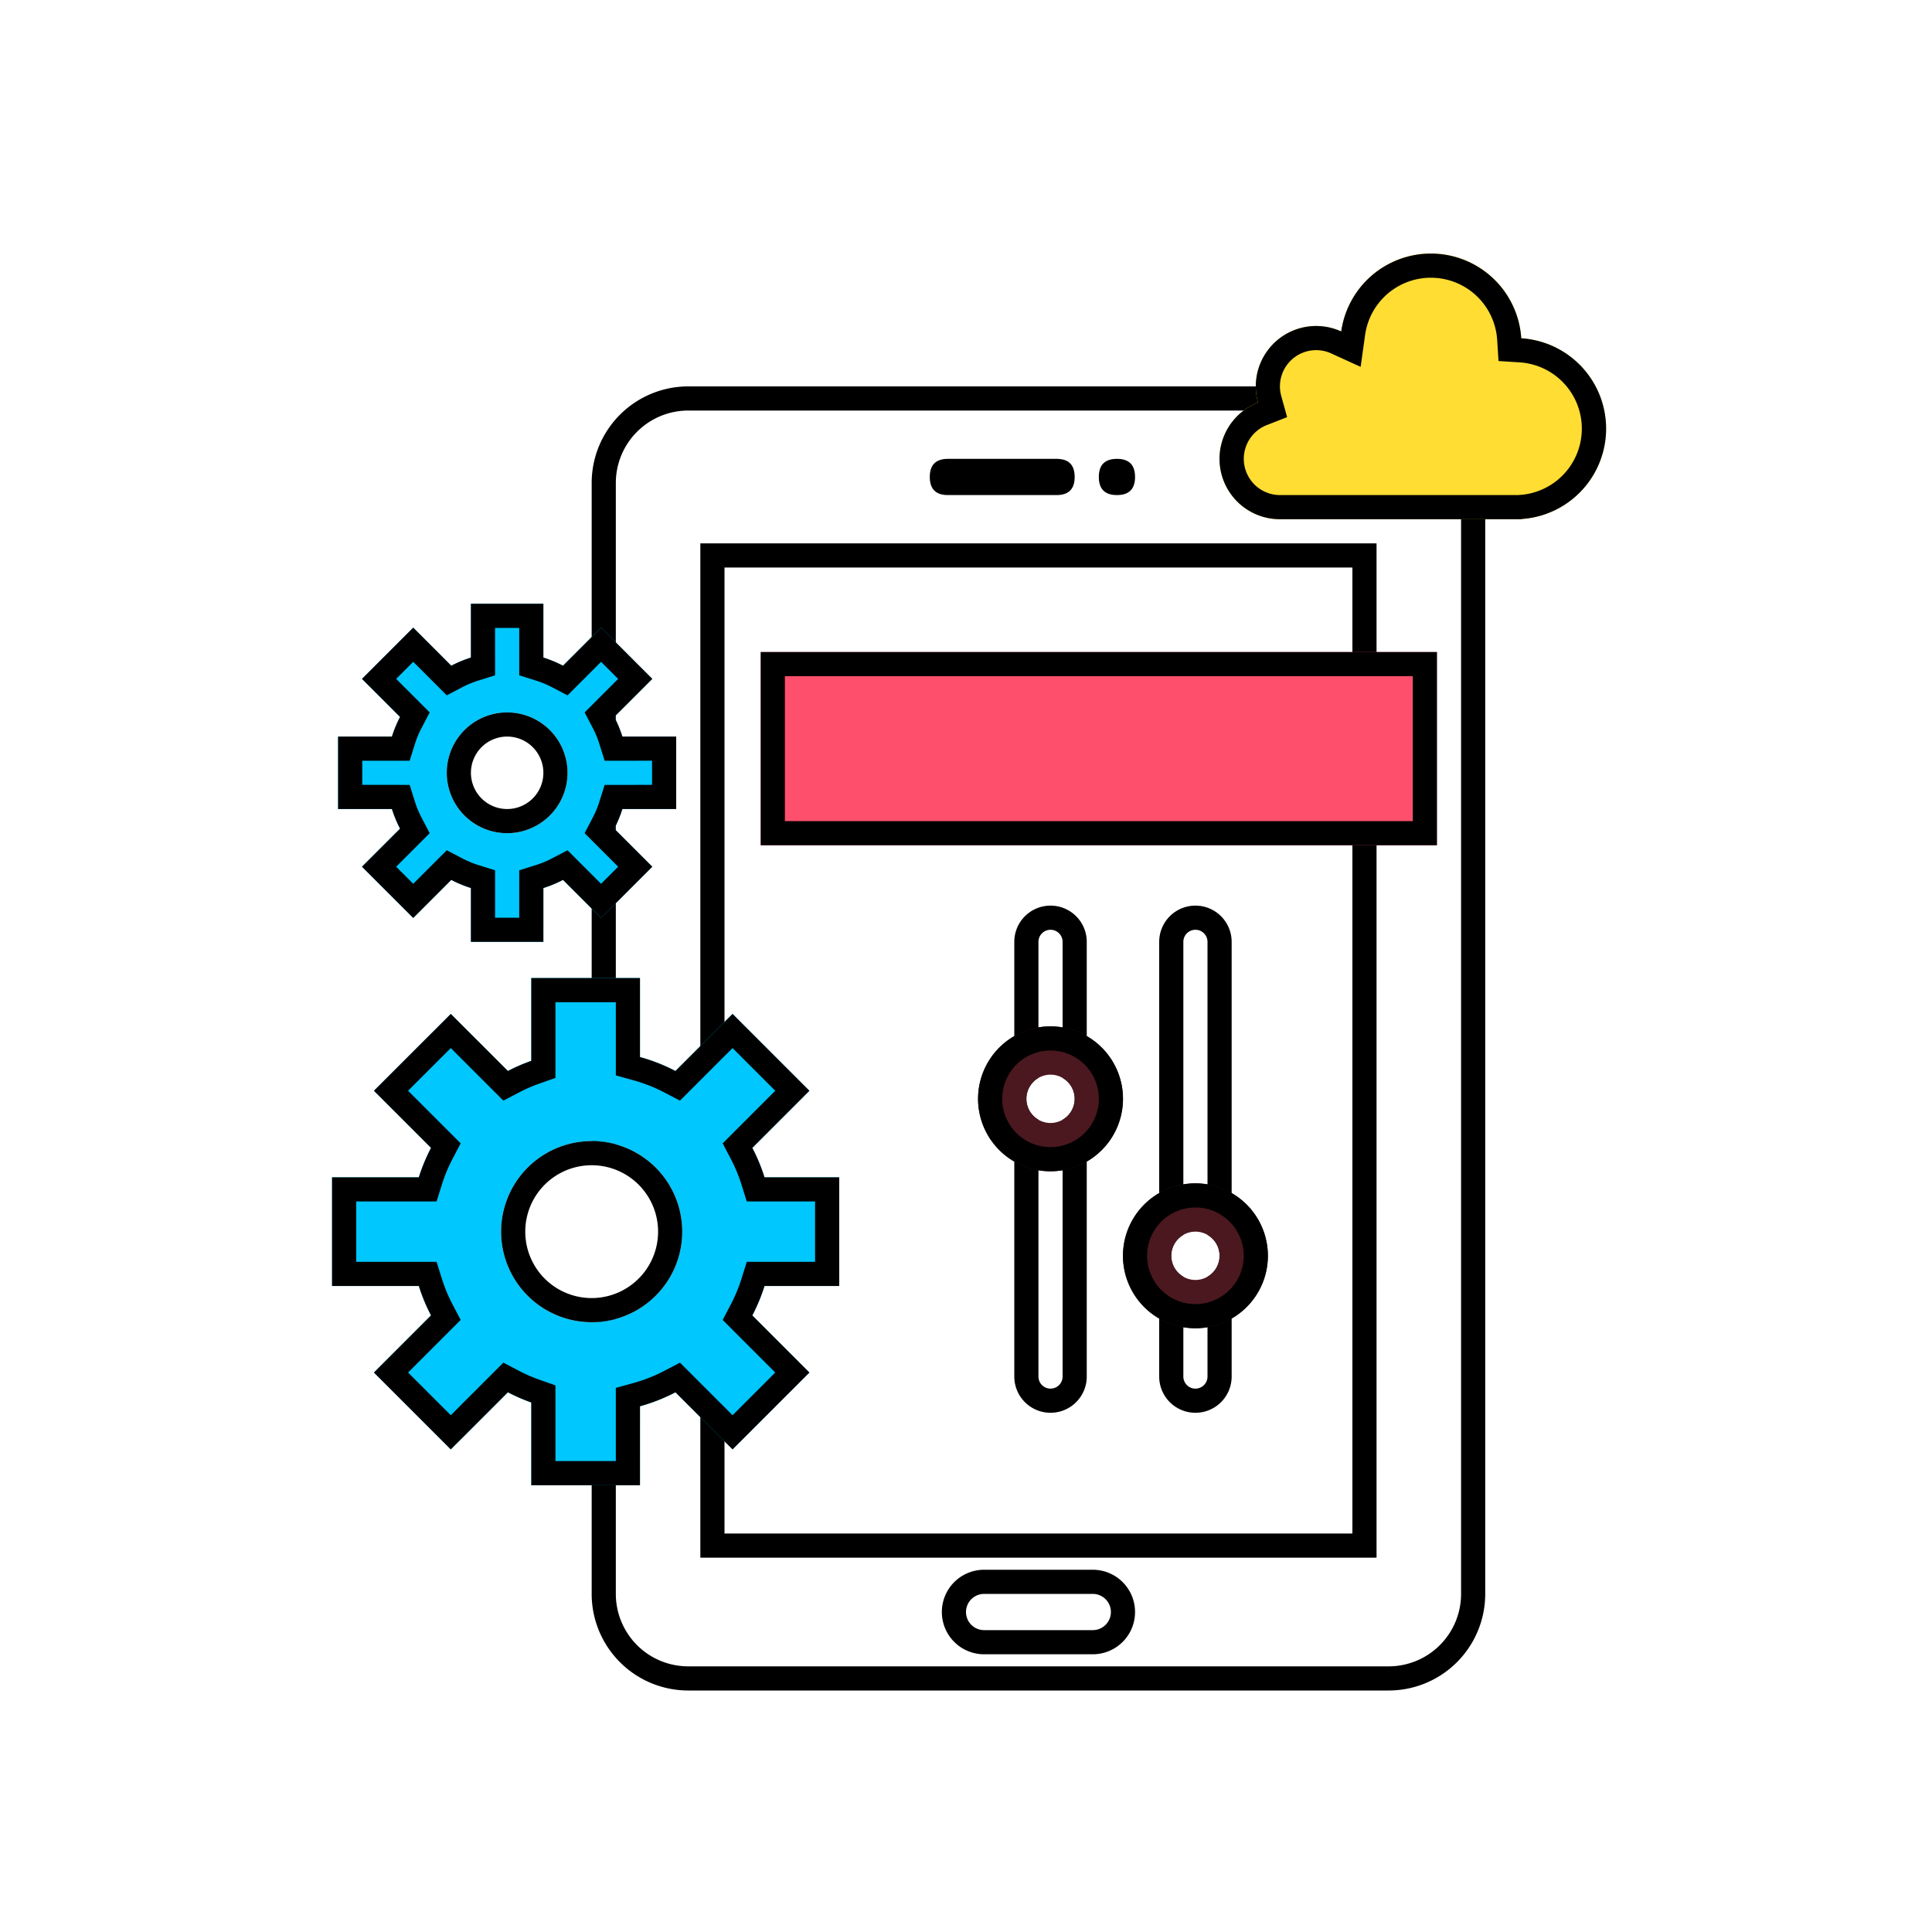 <svg xmlns="http://www.w3.org/2000/svg" viewBox="0 0 1024 1024" width="200" height="200"><path d="M729.6 288v537.6H371.2V288h358.4z m-12.8 12.8H384v512h332.8V300.8z" fill="#000000" /><path d="M403.2 345.6h358.4v102.4H403.2z" fill="#FE506C" /><path d="M761.6 345.6v102.4H403.2V345.6h358.4z m-12.8 12.8H416v76.8h332.8V358.4zM556.8 480a19.2 19.2 0 0 1 19.2 19.2v230.4a19.2 19.2 0 0 1-38.4 0V499.2a19.2 19.2 0 0 1 19.2-19.2z m0 12.8a6.4 6.4 0 0 0-6.4 6.4v72.115a12.8 12.8 0 0 0 0 22.17V729.6a6.4 6.4 0 1 0 12.8 0l0.006-136.115a12.8 12.8 0 0 0 0-22.17L563.2 499.2a6.4 6.4 0 0 0-6.4-6.4zM633.6 480a19.2 19.2 0 0 1 19.2 19.2v230.4a19.2 19.2 0 0 1-38.4 0V499.2a19.2 19.2 0 0 1 19.2-19.2z m0 12.8a6.4 6.4 0 0 0-6.4 6.4v155.315a12.8 12.8 0 0 0 0 22.17V729.6a6.4 6.4 0 1 0 12.8 0l0.006-52.915a12.8 12.8 0 0 0 0-22.17L640 499.2a6.4 6.4 0 0 0-6.4-6.4z" fill="#000000" /><path d="M556.8 544a38.4 38.4 0 1 1 0 76.8 38.4 38.4 0 0 1 0-76.8z m0 25.6a12.8 12.8 0 1 0 0 25.6 12.8 12.8 0 0 0 0-25.6zM633.6 627.2a38.4 38.4 0 1 1 0 76.8 38.4 38.4 0 0 1 0-76.8z m0 25.6a12.8 12.8 0 1 0 0 25.6 12.8 12.8 0 0 0 0-25.6z" fill="#4B1820" /><path d="M556.8 544a38.4 38.4 0 1 1 0 76.8 38.4 38.4 0 0 1 0-76.8z m0 12.8a25.6 25.6 0 1 0 0 51.2 25.6 25.6 0 0 0 0-51.2zM633.6 627.2a38.4 38.4 0 1 1 0 76.8 38.4 38.4 0 0 1 0-76.8z m0 12.8a25.6 25.6 0 1 0 0 51.2 25.6 25.6 0 0 0 0-51.2z" fill="#000000" /><path d="M736 204.8a51.2 51.2 0 0 1 51.2 51.2v588.8a51.2 51.2 0 0 1-51.2 51.2H364.8a51.2 51.2 0 0 1-51.2-51.2v-144c4.435 0 8.73-0.602 12.8-1.728V844.8a38.4 38.4 0 0 0 38.4 38.4h371.2a38.4 38.4 0 0 0 38.4-38.4V256a38.4 38.4 0 0 0-38.4-38.4H364.8a38.4 38.4 0 0 0-38.4 38.4v350.528a48.051 48.051 0 0 0-12.8-1.728V256a51.2 51.2 0 0 1 51.2-51.2h371.2z" fill="#000000" /><path d="M579.2 832a22.4 22.4 0 1 1 0 44.8h-57.6a22.4 22.4 0 1 1 0-44.8h57.6z m0 12.8h-57.6a9.6 9.6 0 0 0 0 19.2h57.6a9.6 9.6 0 0 0 0-19.2z" fill="#000000" /><path d="M492.8 243.2m9.6 0l57.6 0q9.6 0 9.6 9.6l0 0q0 9.6-9.6 9.6l-57.6 0q-9.6 0-9.6-9.6l0 0q0-9.6 9.6-9.6Z" fill="#000000" /><path d="M582.4 243.2m9.6 0l0 0q9.6 0 9.6 9.6l0 0q0 9.6-9.6 9.6l0 0q-9.6 0-9.6-9.6l0 0q0-9.6 9.6-9.6Z" fill="#000000" /><path d="M678.4 275.2a32 32 0 0 1-11.635-61.824 32 32 0 0 1 44.102-37.709 48 48 0 0 1 95.437 3.629A48 48 0 0 1 806.4 275.098L806.4 275.2h-128z" fill="#FFDD33" /><path d="M758.4 134.4a48 48 0 0 1 47.904 44.896A48 48 0 0 1 806.4 275.098L806.4 275.2h-128a32 32 0 0 1-11.635-61.824 32 32 0 0 1 44.102-37.709A48 48 0 0 1 758.4 134.4z m0 12.8a35.2 35.2 0 0 0-34.854 30.246l-2.381 16.992-15.61-7.123a19.2 19.2 0 0 0-26.458 22.624l3.11 11.155-10.784 4.211A19.213 19.213 0 0 0 678.4 262.4h125.901l1.261-0.077a35.2 35.2 0 0 0 32.806-33.664L838.4 227.2a35.2 35.2 0 0 0-32.915-35.13l-11.238-0.717-0.717-11.238a35.2 35.2 0 0 0-32.224-32.794l-1.446-0.09L758.4 147.2z" fill="#000000" /><path d="M288 320v28.531a63.603 63.603 0 0 1 10.406 4.314l20.173-20.179 27.155 27.155-20.179 20.173c1.728 3.309 3.181 6.784 4.314 10.406H358.4v38.4h-28.531a63.603 63.603 0 0 1-4.314 10.406l20.179 20.173-27.155 27.155-20.173-20.179c-3.309 1.728-6.784 3.174-10.4 4.314L288 499.2h-38.4v-28.531a63.603 63.603 0 0 1-10.406-4.314l-20.173 20.179-27.155-27.155 20.179-20.173A63.603 63.603 0 0 1 207.731 428.8L179.2 428.8v-38.4h28.531a63.603 63.603 0 0 1 4.314-10.406l-20.179-20.173 27.155-27.155 20.173 20.179A63.603 63.603 0 0 1 249.6 348.531V320h38.4z m-19.2 57.6a32 32 0 1 0 0 64 32 32 0 0 0 0-64zM339.2 518.4v41.856a95.36 95.36 0 0 1 18.803 7.405l30.272-30.259 40.723 40.73-30.259 30.272c2.592 4.96 4.762 10.176 6.464 15.603L444.8 624v57.6h-39.597a95.398 95.398 0 0 1-6.464 15.603l30.259 30.272-40.73 40.723-30.272-30.259a95.36 95.36 0 0 1-18.79 7.411L339.2 787.2h-57.6v-43.866a95.45 95.45 0 0 1-12.403-5.395l-30.272 30.259-40.723-40.73 30.259-30.272a95.398 95.398 0 0 1-6.464-15.597H176v-57.6h45.99c1.709-5.421 3.878-10.637 6.47-15.603l-30.259-30.272 40.73-40.723 30.272 30.259A95.45 95.45 0 0 1 281.6 562.266V518.4h57.6z m-25.6 86.4a48 48 0 1 0 0 96 48 48 0 0 0 0-96z" fill="#00C7FE" /><path d="M288 320v28.531a63.603 63.603 0 0 1 10.406 4.314l20.173-20.179 27.155 27.155-20.179 20.173c1.728 3.309 3.181 6.784 4.314 10.406H358.4v38.4h-28.531a63.603 63.603 0 0 1-4.314 10.406l20.179 20.173-27.155 27.155-20.173-20.179c-3.309 1.728-6.784 3.174-10.4 4.314L288 499.2h-38.4v-28.531a63.603 63.603 0 0 1-10.406-4.314l-20.173 20.179-27.155-27.155 20.179-20.173A63.603 63.603 0 0 1 207.731 428.8L179.2 428.8v-38.4h28.531a63.603 63.603 0 0 1 4.314-10.406l-20.179-20.173 27.155-27.155 20.173 20.179A63.603 63.603 0 0 1 249.6 348.531V320h38.4z m-12.8 12.8h-12.806L262.4 348.531v9.395l-8.96 2.816c-2.88 0.896-5.651 2.054-8.32 3.443l-8.326 4.352-17.773-17.766-9.05 9.05 17.773 17.773-4.352 8.333c-1.395 2.662-2.547 5.44-3.456 8.307L217.126 403.2h-9.389L192 403.2V416h15.731l9.395 0.006 2.816 8.96c0.896 2.874 2.054 5.651 3.443 8.307l4.352 8.333-17.766 17.773 9.05 9.05 17.773-17.773 8.333 4.352c2.662 1.395 5.44 2.547 8.307 3.456l8.966 2.816v9.389L262.4 486.4H275.2v-15.731l0.006-9.395 8.96-2.816c2.874-0.896 5.651-2.054 8.307-3.443l8.333-4.352 17.773 17.766 9.05-9.05-17.773-17.773 4.352-8.333c1.395-2.656 2.547-5.44 3.45-8.307l2.816-8.96h9.395L345.6 416v-12.806L329.869 403.2h-9.395l-2.816-8.96a50.803 50.803 0 0 0-3.443-8.32L309.862 377.6l17.766-17.773-9.05-9.05-17.773 17.773-8.333-4.352a50.803 50.803 0 0 0-8.307-3.45l-8.96-2.816v-9.395L275.2 332.8zM339.2 518.4v41.856a95.36 95.36 0 0 1 18.803 7.405l30.272-30.259 40.723 40.73-30.259 30.272c2.592 4.96 4.762 10.176 6.464 15.603L444.8 624v57.6h-39.597a95.398 95.398 0 0 1-6.464 15.603l30.259 30.272-40.73 40.723-30.272-30.259a95.36 95.36 0 0 1-18.79 7.411L339.2 787.2h-57.6v-43.866a95.45 95.45 0 0 1-12.403-5.395l-30.272 30.259-40.723-40.73 30.259-30.272a95.398 95.398 0 0 1-6.464-15.597H176v-57.6h45.99c1.709-5.421 3.878-10.637 6.47-15.603l-30.259-30.272 40.73-40.723 30.272 30.259A95.45 95.45 0 0 1 281.6 562.266V518.4h57.6z m-12.8 12.8h-32.006v40.115l-8.531 3.014c-3.686 1.306-7.27 2.867-10.733 4.672l-8.333 4.358-6.65-6.643-21.222-21.222-22.63 22.63 21.222 21.222 6.643 6.65-4.352 8.333a82.598 82.598 0 0 0-5.6 13.51l-2.816 8.966h-9.402l-33.19-0.013v32.006h42.592l2.816 8.96c1.466 4.672 3.341 9.19 5.6 13.51l4.352 8.333-6.643 6.65-21.222 21.216 22.63 22.63 21.222-21.216 6.65-6.643 8.333 4.352c3.456 1.811 7.046 3.373 10.733 4.672l8.538 3.021-0.006 40.115H326.4v-38.797l9.395-2.592a82.56 82.56 0 0 0 16.275-6.419l8.333-4.352 6.65 6.643 21.216 21.216 22.63-22.63-21.216-21.216-6.643-6.65 4.352-8.333c2.259-4.32 4.134-8.838 5.6-13.504l2.816-8.96 36.192-0.006v-32.006l-26.79 0.013h-9.402l-2.816-8.96a82.598 82.598 0 0 0-5.6-13.517l-4.352-8.333 6.643-6.65 21.216-21.222-22.63-22.63-21.216 21.222-6.65 6.643-8.333-4.352a82.56 82.56 0 0 0-16.275-6.419l-9.389-2.592L326.4 531.2z" fill="#000000" /><path d="M268.8 377.6a32 32 0 1 1 0 64 32 32 0 0 1 0-64z m0 12.8a19.2 19.2 0 1 0 0 38.4 19.2 19.2 0 0 0 0-38.4zM313.6 604.8a48 48 0 1 1 0 96 48 48 0 0 1 0-96z m0 12.8a35.2 35.2 0 1 0 0 70.4 35.2 35.2 0 0 0 0-70.4z" fill="#000000" /></svg>